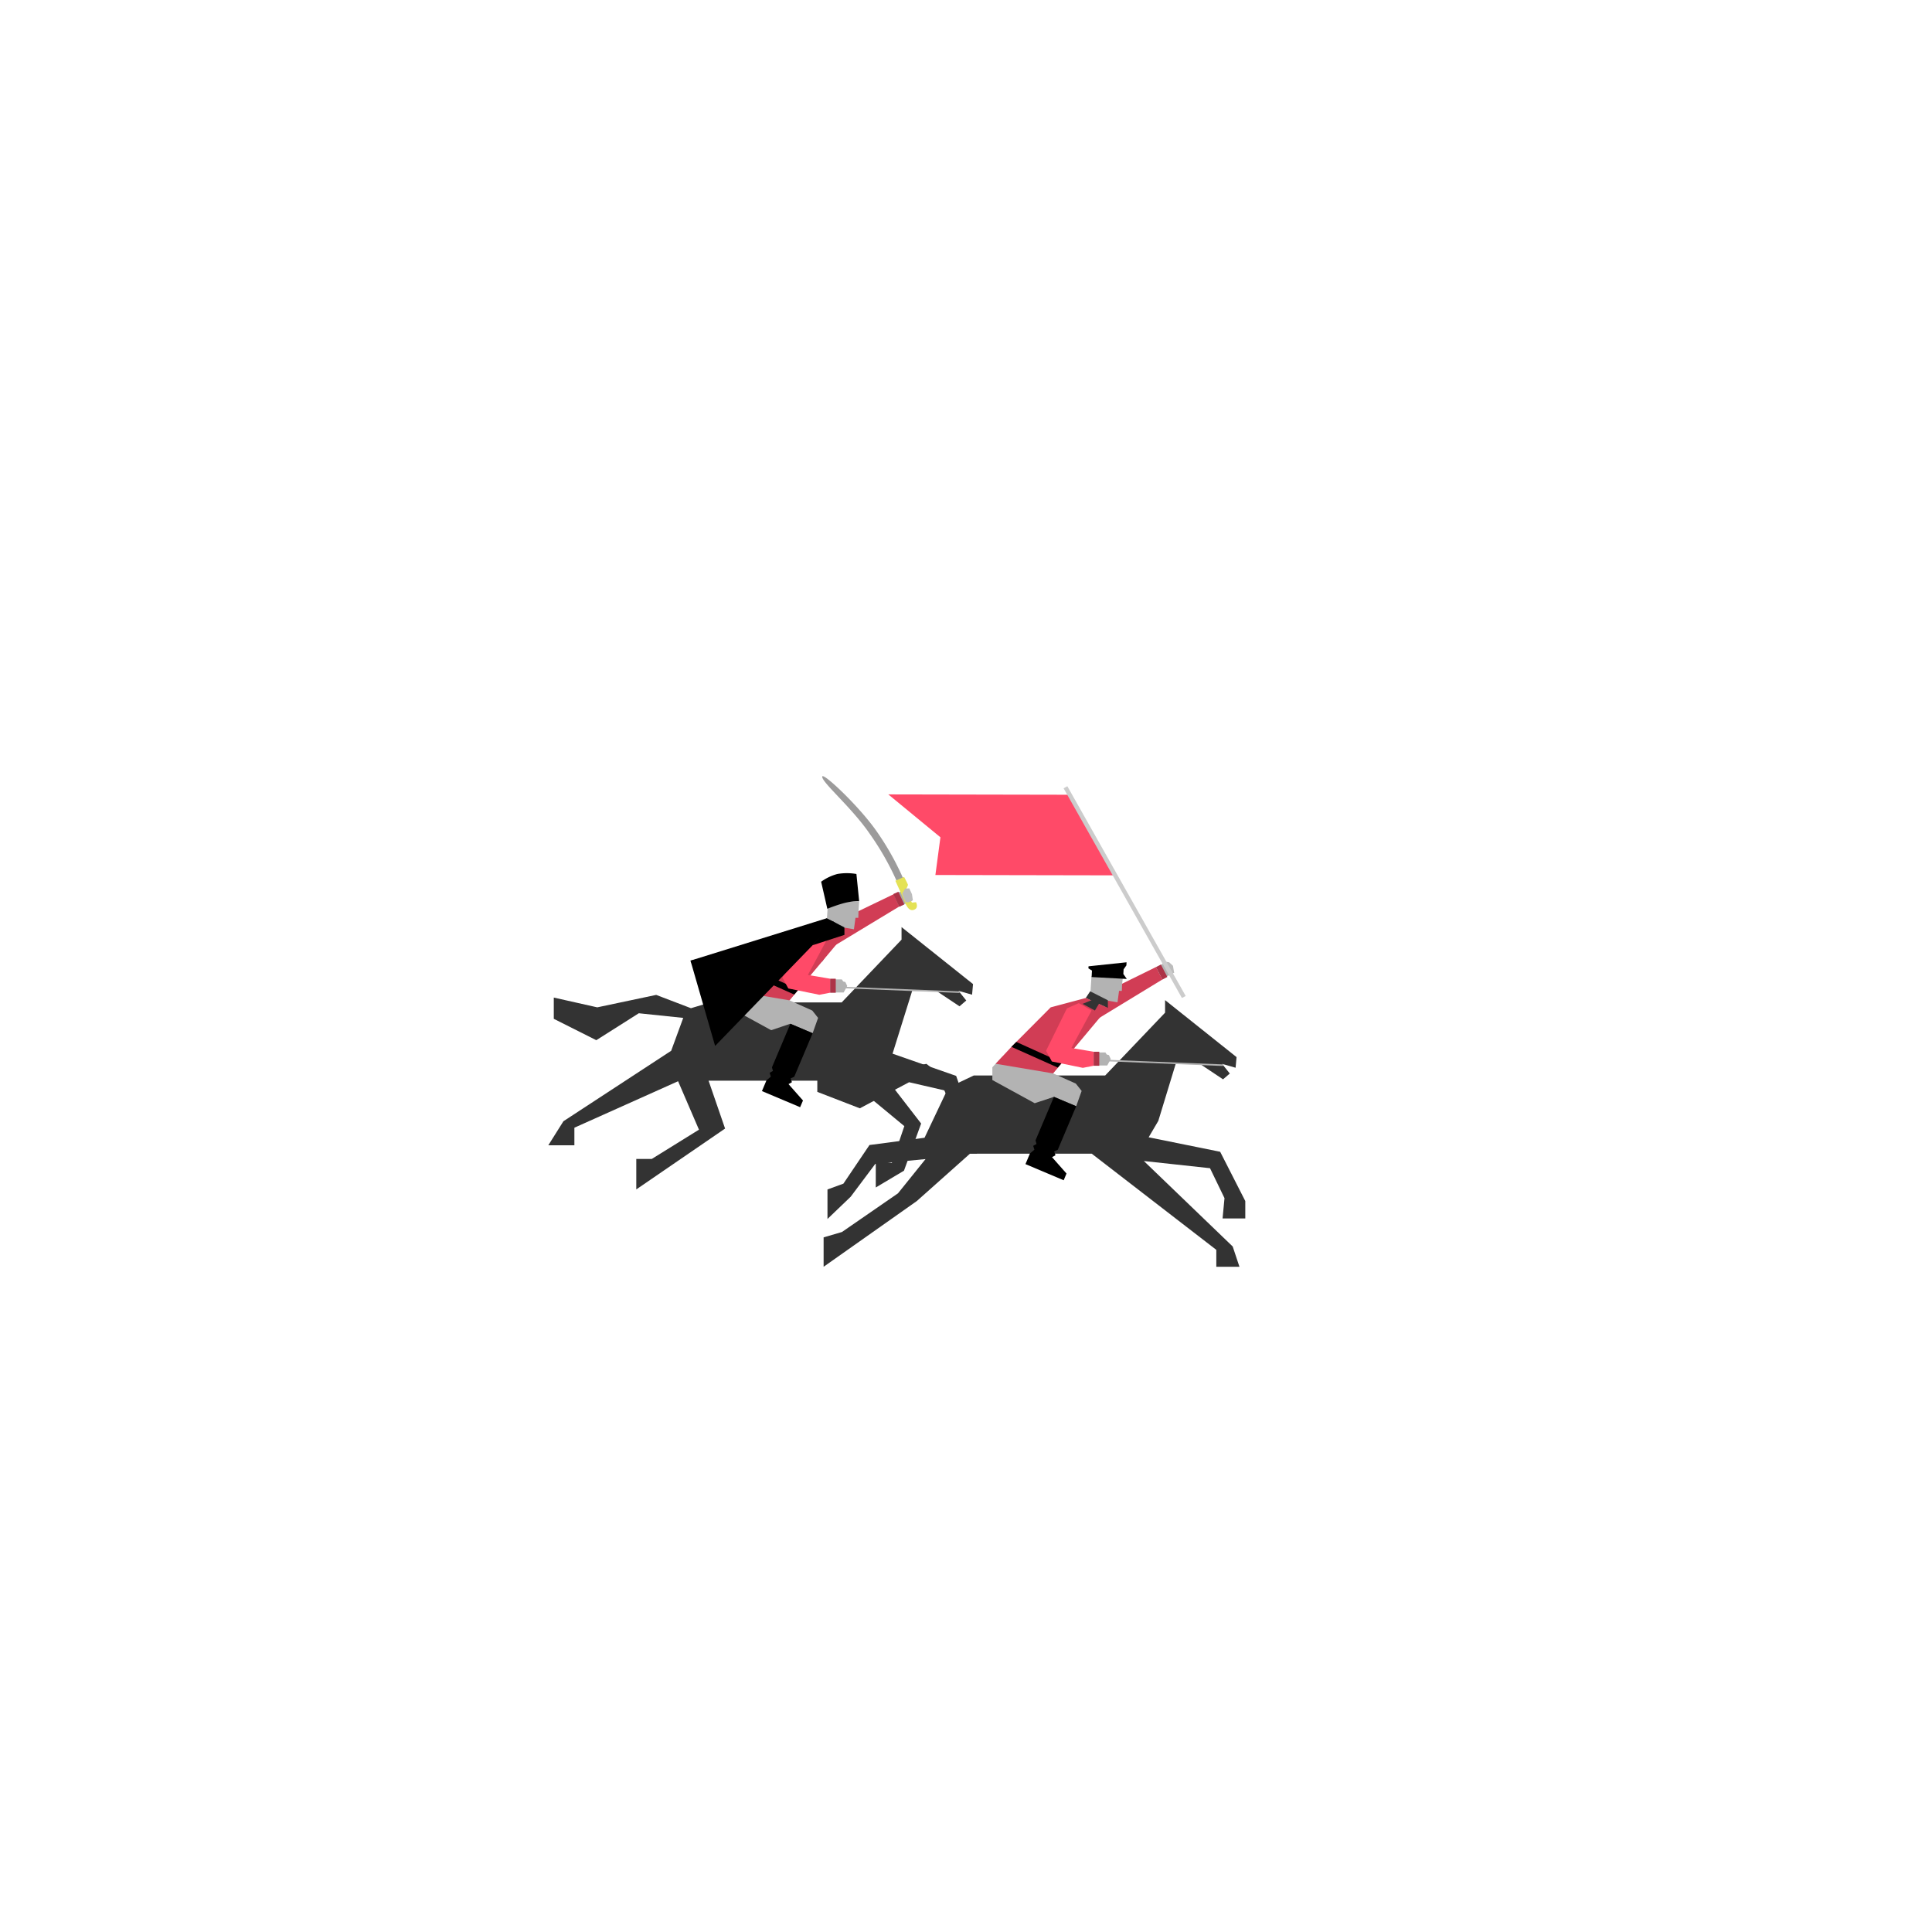 <svg id="Layer_1" data-name="Layer 1" xmlns="http://www.w3.org/2000/svg" viewBox="0 0 500 500"><defs><style>.cls-1{fill:#d13d55;}.cls-2{fill:#b3b3b3;}.cls-3{fill:#333;}.cls-4{fill:#ff4a68;}.cls-5{fill:#ad3347;}.cls-6{fill:#bcbcbc;}.cls-7{fill:#ccc;}.cls-8{fill:#aaa;}.cls-9{fill:#9c9b9b;}.cls-10{fill:#e4e255;}.cls-11{fill:none;}</style></defs><title>icon-34Artboard 7</title><polygon class="cls-1" points="299.17 250.27 279.64 259.88 281.68 265.15 300.84 253.48 299.17 250.27"/><polygon class="cls-2" points="281.93 260.96 282.48 252.63 290.63 252.59 290.39 254.76 290.33 256.44 289.61 256.43 289.21 259.4 286.73 258.98 286.12 260.48 281.93 260.96"/><polygon points="282.6 251.18 281.68 250.61 281.71 250.08 291.55 249.04 291.51 249.84 290.79 250.86 290.72 252.06 291.61 253.35 282.51 252.86 282.6 251.18"/><polygon class="cls-2" points="283.05 275.75 286.55 275.75 287.46 274.08 286.99 273.06 286.42 272.9 286.07 272.37 283.05 272.37 283.05 275.75"/><polygon class="cls-3" points="213.15 320.23 213.15 327.84 237.27 310.83 251.02 298.58 282.55 298.58 314.78 323.46 314.78 327.84 320.77 327.84 319.02 322.59 296.03 300.47 313.15 302.33 316.9 310.08 316.4 315.33 322.28 315.33 322.28 310.83 315.78 298.08 297.27 294.33 299.77 290.08 304.27 275.33 310.52 275.33 316.52 279.33 318.27 277.83 316.27 275.33 319.77 276.33 320.02 273.58 301.52 258.83 301.52 262.08 286.02 278.33 252.02 278.33 246.77 280.83 239.77 275.33 222.77 278.33 211.52 277.08 211.52 282.58 222.52 286.83 235.27 280.08 245.02 282.33 239.27 294.45 225.02 296.33 218.27 306.33 214.15 307.83 214.15 315.47 220.15 309.72 226.52 301.22 239.53 299.97 232.4 308.83 217.9 318.84 213.15 320.23"/><polygon class="cls-2" points="259.48 273.36 256.82 276.21 256.82 279.51 267.78 285.51 272.76 283.86 278.52 286.29 279.93 282.33 278.42 280.43 270.76 277 259.48 273.36"/><polygon class="cls-3" points="282.13 256.55 286.72 258.87 286.72 260.86 280.99 258.28 282.13 256.55"/><polygon points="273.75 297.56 278.52 286.29 272.76 283.86 272.05 285.53 267.99 295.13 268.25 296.06 267.39 296.54 267.7 297.54 266.56 298.5 265.39 301.27 275.28 305.45 276.01 303.71 272.27 299.48 273.16 298.97 272.81 298 273.75 297.56"/><polygon class="cls-1" points="271.92 260.7 261.75 270.92 257.67 275.3 272.55 277.8 286.72 260.86 280.99 258.28 271.92 260.7"/><polygon points="273.76 276.29 261.75 270.92 263.02 269.65 274.85 275 273.76 276.29"/><polygon class="cls-4" points="277.28 271.22 282.5 261.52 279.19 259.61 276.12 260.96 270.72 271.94 272.22 274.71 280.24 276.36 283.05 275.81 283.05 272.19 277.28 271.22"/><rect class="cls-5" x="283.05" y="272.19" width="1.44" height="3.63"/><polygon class="cls-2" points="300.76 253.33 303.86 251.71 302.43 249.24 301.87 248.93 299.2 250.32 300.76 253.33"/><rect class="cls-5" x="299.93" y="249.73" width="1.44" height="3.62" transform="translate(-82.19 167.27) rotate(-27.5)"/><polygon class="cls-2" points="316.47 275.88 286.43 274.66 286.74 274.27 316.78 275.48 316.47 275.88"/><polygon class="cls-3" points="282.82 258.7 280.17 259.8 283.36 261.52 284.47 259.68 282.82 258.7"/><polygon class="cls-6" points="301.87 248.93 301.31 250.03 302.31 251.97 302.84 252.24 303.86 251.72 303.56 249.94 302.58 249.04 301.87 248.93"/><polygon class="cls-4" points="289.02 226.54 242.08 226.45 243.38 216.69 229.89 205.59 276.82 205.68 289.02 226.54"/><polygon class="cls-7" points="306.86 257.76 305.88 258.28 275.25 204 276.23 203.48 306.86 257.76"/><polygon points="178.7 248.61 182.2 257.15 212.78 248.81 219.26 239.38 178.7 248.61"/><polygon class="cls-1" points="231.79 231.17 211.44 240.97 213.47 246.25 233.26 234.28 231.79 231.17"/><polygon class="cls-2" points="213.73 242.06 214.27 233.73 222.35 233.19 222.18 235.86 222.13 237.54 221.4 237.53 221 240.5 218.53 240.07 217.92 241.58 213.73 242.06"/><path d="M212.51,228.19a12.79,12.79,0,0,1,4.19-2,14.38,14.38,0,0,1,4.94,0l.71,7a16.93,16.93,0,0,0-3.84.51c-2,.52-4.4,1.49-4.4,1.49Z"/><polygon class="cls-2" points="214.85 256.85 218.34 256.85 219.26 255.18 218.79 254.16 218.22 254 217.86 253.46 214.85 253.46 214.85 256.85"/><polygon class="cls-3" points="164.67 299.94 164.67 307.82 187.65 292.07 183.38 279.68 219.82 279.68 234.04 291.44 230.8 300.98 226.65 300.32 226.65 307.32 233.95 302.97 238.39 290.77 228.57 278.07 244.34 282.07 249.88 294.79 246.2 298.54 252.82 298.54 252.82 293.82 247.45 278.44 230.99 272.69 236.07 256.43 242.32 256.43 248.32 260.43 250.07 258.93 248.07 256.43 251.57 257.43 251.82 254.68 233.32 239.93 233.32 243.18 217.82 259.43 183.82 259.43 178.82 260.92 169.82 257.48 154.57 260.7 143.32 258.17 143.32 263.67 154.32 269.2 165.32 262.23 176.82 263.43 173.7 271.94 145.81 290.18 141.9 296.4 148.65 296.4 148.65 291.85 175.49 279.82 180.89 292.36 168.67 299.94 164.67 299.94"/><polygon class="cls-2" points="191.27 254.46 188.61 257.31 188.61 260.6 199.57 266.61 204.55 264.95 210.31 267.39 211.72 263.43 210.22 261.53 202.56 258.09 191.27 254.46"/><polygon class="cls-3" points="213.93 237.65 218.51 239.96 218.51 241.96 212.78 239.38 213.93 237.65"/><polygon points="205.55 278.66 210.31 267.39 204.55 264.95 203.84 266.63 199.78 276.23 200.04 277.16 199.19 277.63 199.49 278.64 198.36 279.6 197.19 282.37 207.07 286.54 207.81 284.81 204.07 280.57 204.95 280.07 204.61 279.09 205.55 278.66"/><polygon class="cls-1" points="203.71 241.79 193.54 252.02 189.47 256.39 204.34 258.89 218.51 241.96 212.78 239.38 203.71 241.79"/><polygon points="205.55 257.39 193.54 252.02 194.81 250.75 206.65 256.09 205.55 257.39"/><polygon class="cls-4" points="209.08 252.32 214.29 242.62 210.98 240.71 207.92 242.06 202.51 253.03 204.01 255.81 212.04 257.45 214.85 256.91 214.85 253.29 209.08 252.32"/><rect class="cls-5" x="214.85" y="253.29" width="1.44" height="3.63"/><polygon class="cls-8" points="232.72 234.64 236.09 233.06 235.4 231.15 234.42 230.09 231.31 231.55 232.72 234.64"/><rect class="cls-5" x="231.9" y="230.91" width="1.44" height="3.62" transform="translate(-76.84 120.87) rotate(-25.14)"/><polygon class="cls-2" points="248.26 256.97 218.22 255.76 218.53 255.37 248.57 256.58 248.26 256.97"/><polygon class="cls-3" points="214.61 239.8 211.97 240.9 215.15 242.62 216.26 240.78 214.61 239.8"/><path class="cls-9" d="M232,227.91l1.69-.68a70.52,70.52,0,0,0-7.18-12.6c-4.53-6.3-13.64-14.9-13.72-13.63-.09,1.5,7.56,7.9,12.22,14.68a71.5,71.5,0,0,1,7,12.23"/><path class="cls-10" d="M231.7,227.95l2.28-1s1,1.88,1,2.06a4.94,4.94,0,0,1-.51,1.12l1.52,3.47,1.07-.11s.84,1.58-.63,2-2.12-1.72-2.88-3.47-1.83-4.06-1.83-4.06"/><polygon class="cls-6" points="234.25 229.96 233.48 231.29 234.33 233.47 235.07 233.53 236.25 232.97 236.01 231.39 235.32 229.91 234.25 229.96"/><polygon points="213.93 237.65 216.03 238.71 185.07 270.69 178.7 248.61 213.93 237.65"/><polygon points="210.31 244.62 218.51 241.96 218.51 240.1 215.57 238.47 210.31 244.62"/><ellipse class="cls-11" cx="242.19" cy="250" rx="112.5" ry="79.01"/></svg>
